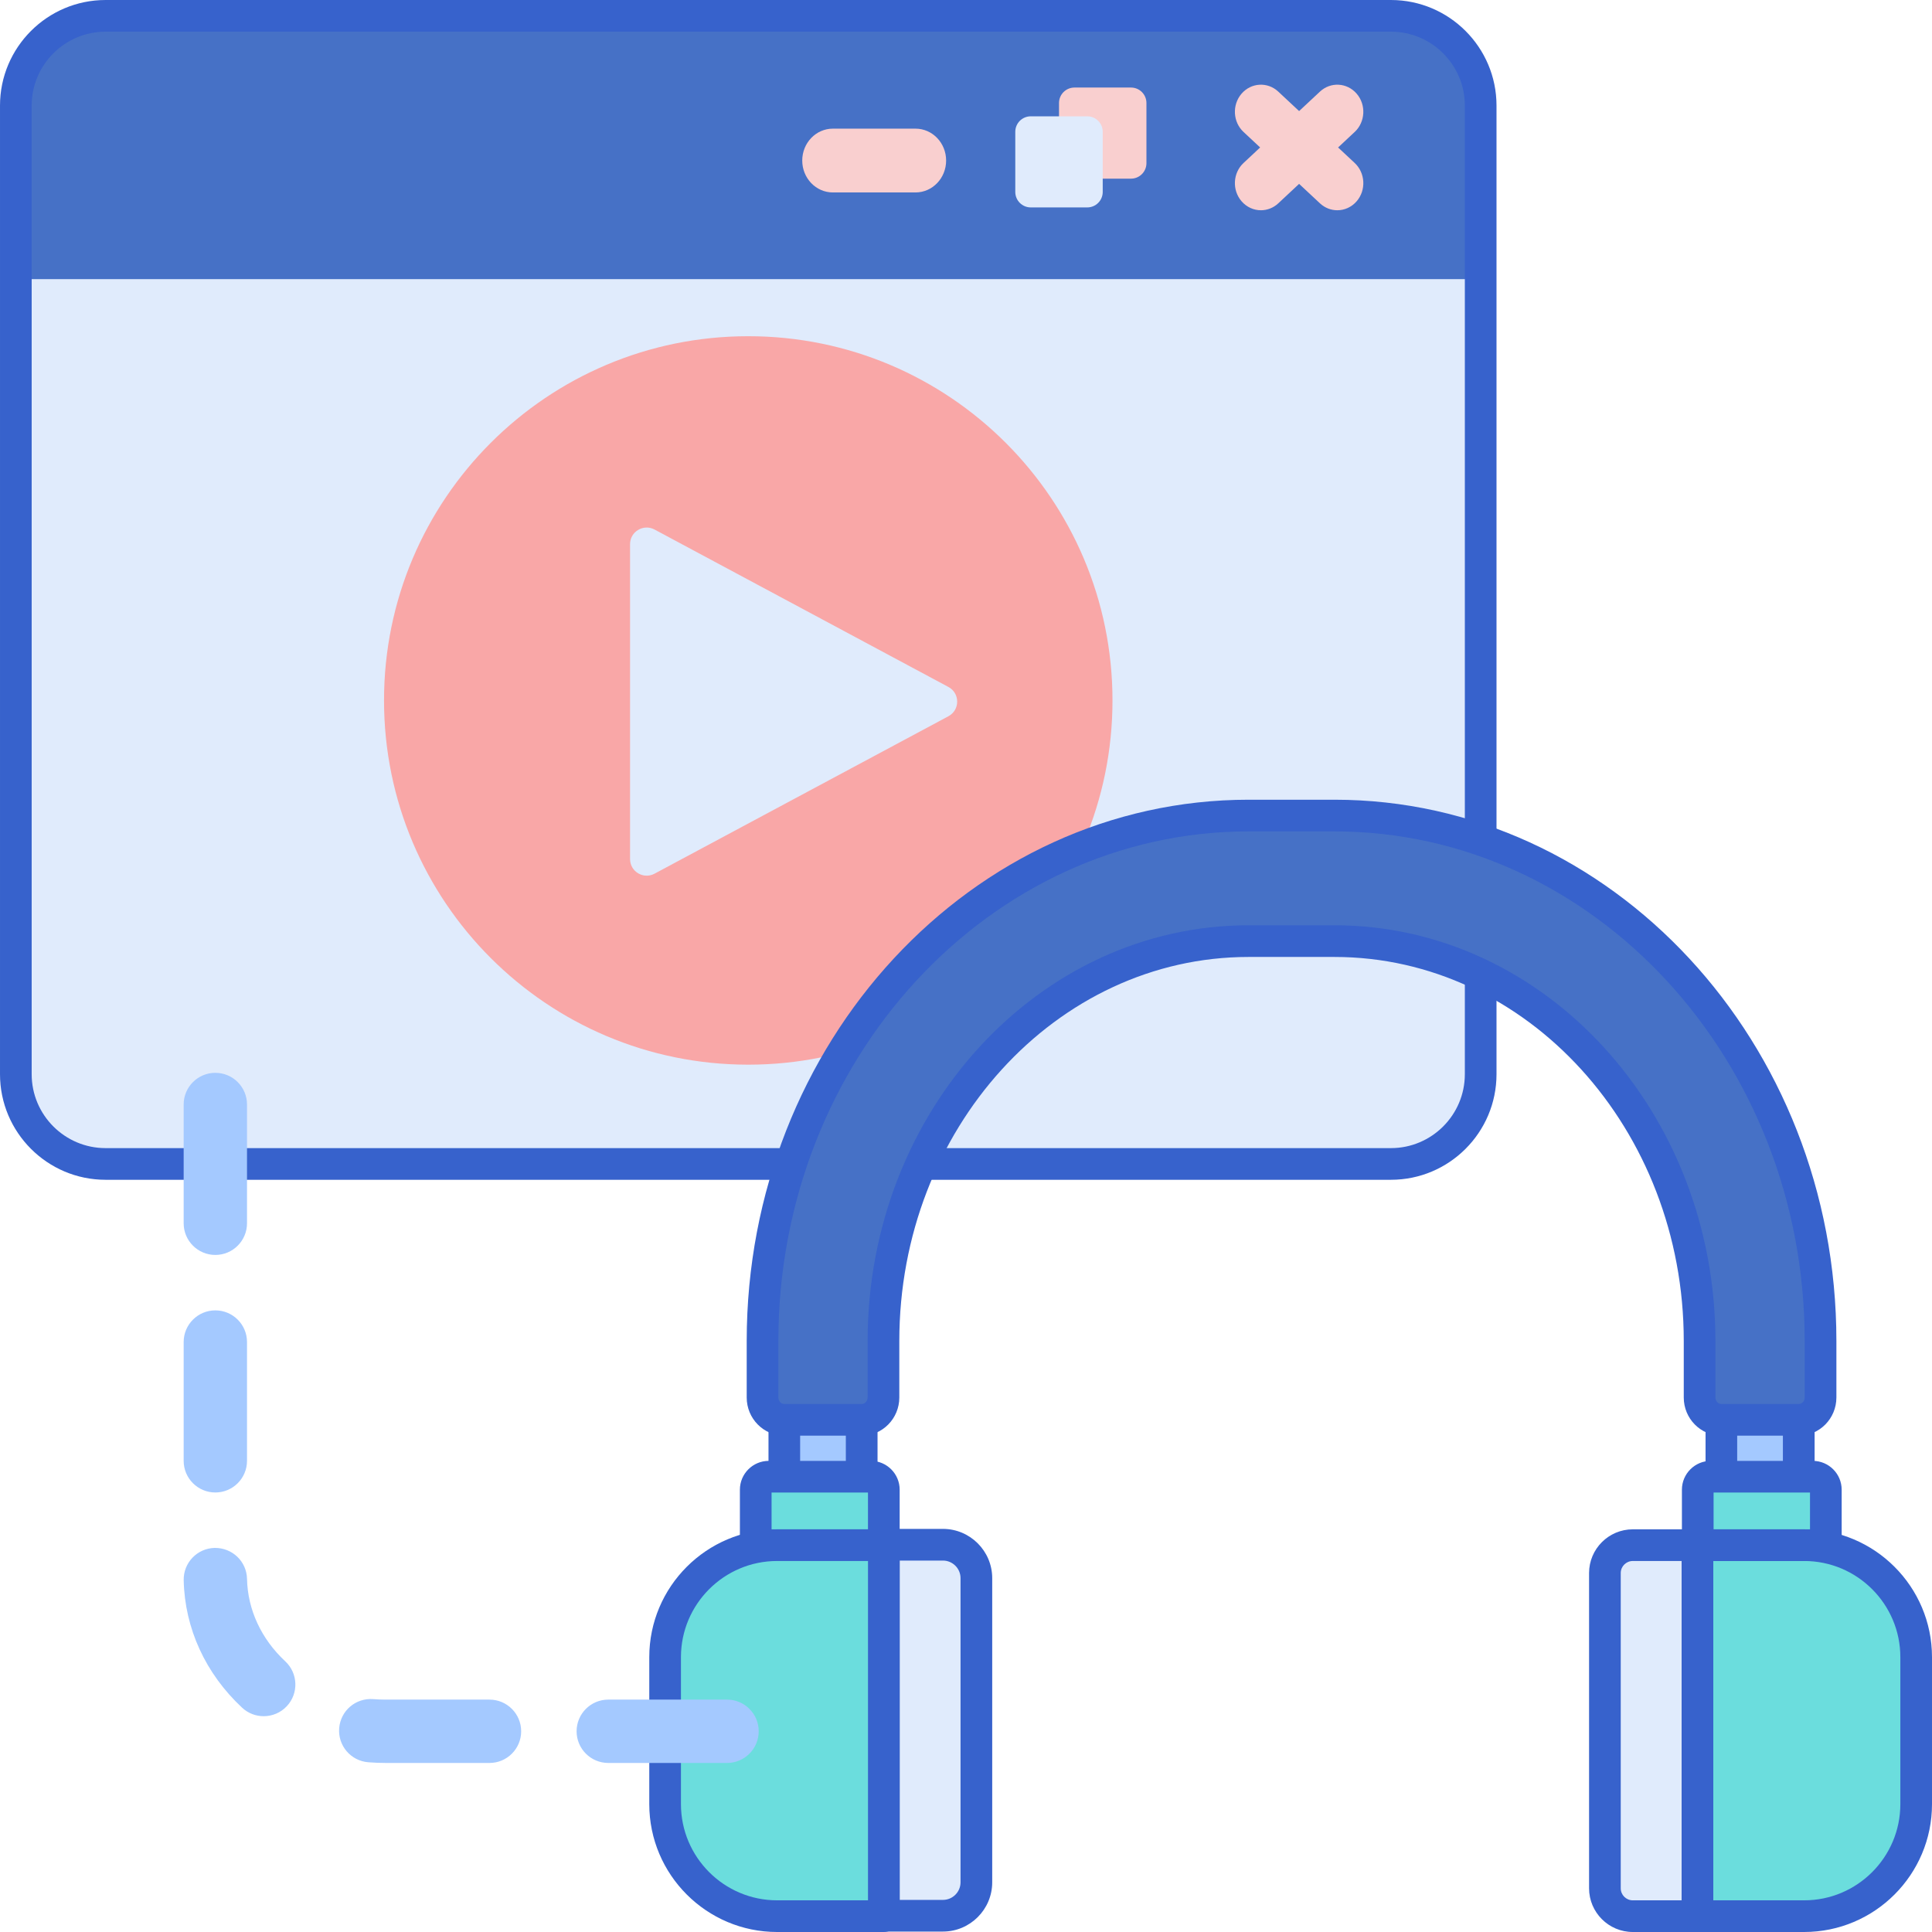 <svg height="488pt" viewBox="0 0 488 488" width="488pt" xmlns="http://www.w3.org/2000/svg"><path d="m351.336 294h-324.672c-12.516 0-22.664-10.148-22.664-22.664v-244.672c0-12.516 10.148-22.664 22.664-22.664h324.672c12.516 0 22.664 10.148 22.664 22.664v244.672c0 12.516-10.148 22.664-22.664 22.664zm0 0" fill="#e0ebfc"/><path d="m374 25.75c0-12.012-10.574-21.75-23.617-21.75h-322.766c-13.043 0-23.617 9.738-23.617 21.75v44.75h369.906v-15.75h.094zm0 0" fill="#4671c6"/><path d="m351.336 298h-324.672c-14.703 0-26.664-11.961-26.664-26.664v-244.672c0-14.703 11.961-26.664 26.664-26.664h324.672c14.703 0 26.664 11.961 26.664 26.664v244.672c0 14.703-11.961 26.664-26.664 26.664zm-324.672-290c-10.289 0-18.664 8.375-18.664 18.664v244.672c0 10.293 8.375 18.664 18.664 18.664h324.672c10.293 0 18.664-8.375 18.664-18.664v-244.672c0-10.293-8.375-18.664-18.664-18.664zm0 0" fill="#3762cc"/><path d="m337.984 37.25 4.191-3.914c2.703-2.523 2.93-6.855.508-9.668-2.426-2.812-6.574-3.055-9.281-.527l-5.262 4.914-5.262-4.914c-2.703-2.523-6.852-2.289-9.277.527-2.422 2.812-2.199 7.145.504 9.668l4.191 3.914-4.191 3.914c-2.703 2.523-2.93 6.855-.504 9.668 1.297 1.508 3.094 2.277 4.895 2.277 1.559 0 3.129-.578 4.383-1.75l5.262-4.914 5.262 4.914c1.254 1.172 2.82 1.75 4.387 1.75 1.805 0 3.598-.77 4.895-2.277 2.422-2.812 2.195-7.145-.508-9.668zm0 0" fill="#f9cfcf"/><path d="m285.676 45.125h-14.277c-2.156 0-3.906-1.75-3.906-3.906v-15.199c0-2.16 1.75-3.906 3.906-3.906h14.277c2.156 0 3.902 1.75 3.902 3.906v15.199c0 2.156-1.75 3.906-3.902 3.906zm0 0" fill="#f9cfcf"/><path d="m231.246 48.609h-20.875c-4.27 0-7.734-3.605-7.734-8.059 0-4.449 3.465-8.055 7.734-8.055h20.875c4.273 0 7.734 3.605 7.734 8.055 0 4.453-3.461 8.059-7.734 8.059zm0 0" fill="#f9cfcf"/><path d="m274.629 52.391h-14.273c-2.156 0-3.906-1.75-3.906-3.906v-15.199c0-2.16 1.75-3.906 3.906-3.906h14.273c2.16 0 3.906 1.75 3.906 3.906v15.199c0 2.156-1.75 3.906-3.906 3.906zm0 0" fill="#e0ebfc"/><path d="m281 176.922c0 50.809-41.191 92-92 92s-92-41.191-92-92c0-50.812 41.191-92 92-92s92 41.188 92 92zm0 0" fill="#f9a7a7"/><path d="m159.145 137.457v79.523c0 3.176 3.387 5.203 6.184 3.703l74.227-39.762c2.957-1.582 2.957-5.82 0-7.402l-74.227-39.766c-2.797-1.496-6.184.527-6.184 3.703zm0 0" fill="#e0ebfc"/><path d="m337.082 211.637h-21.715c-64.656 0-117.258 57.008-117.258 127.078v40.754h19.543v-40.754c0-58.801 43.836-106.637 97.715-106.637h21.715c53.879 0 97.715 47.836 97.715 106.637v40.754h19.547v-40.754c0-70.07-52.605-127.078-117.262-127.078zm0 0" fill="#a4c9ff"/><path d="m454.344 383.469h-19.543c-2.207 0-4-1.793-4-4v-40.754c0-56.594-42.043-102.637-93.715-102.637h-21.715c-51.676 0-93.715 46.043-93.715 102.637v40.754c0 2.207-1.793 4-4 4h-19.543c-2.211 0-4-1.793-4-4v-40.754c0-72.277 54.395-131.078 121.258-131.078h21.715c66.863 0 121.262 58.801 121.262 131.078v40.754c-.004 2.207-1.797 4-4.004 4zm-15.547-8h11.543v-36.754c0-67.863-50.809-123.078-113.262-123.078h-21.711c-62.453 0-113.262 55.211-113.262 123.078v36.754h11.543v-36.754c0-61.004 45.629-110.637 101.715-110.637h21.715c56.086 0 101.715 49.633 101.715 110.637v36.754zm0 0" fill="#3762cc"/><path d="m238.172 483.891h-14.93v-93.711h14.93c4.664 0 8.445 3.781 8.445 8.445v76.816c.004 4.668-3.781 8.449-8.445 8.449zm0 0" fill="#e0ebfc"/><path d="m412.422 484h16.336v-93.711h-16.336c-3.891 0-7.043 3.152-7.043 7.039v79.629c0 3.891 3.152 7.043 7.043 7.043zm0 0" fill="#e0ebfc"/><path d="m428.832 390.289h32.352v-14.008c0-1.812-1.469-3.281-3.281-3.281h-25.793c-1.812 0-3.281 1.469-3.281 3.281v14.008zm0 0" fill="#6bdddd"/><path d="m223.242 390.289h-32.348v-14.008c0-1.812 1.469-3.281 3.281-3.281h25.789c1.812 0 3.281 1.469 3.281 3.281v14.008zm0 0" fill="#6bdddd"/><path d="m238.172 487.891h-14.93c-2.207 0-4-1.793-4-4v-93.711c0-2.211 1.793-4 4-4h14.93c6.863 0 12.449 5.582 12.449 12.449v76.812c0 6.863-5.586 12.449-12.449 12.449zm-10.93-8h10.93c2.453 0 4.449-1.996 4.449-4.449v-76.812c0-2.453-1.996-4.449-4.449-4.449h-10.93zm0 0" fill="#3762cc"/><path d="m428.758 484h26.953c15.625 0 28.289-12.664 28.289-28.289v-37.137c0-15.621-12.664-28.285-28.289-28.285h-26.953zm0 0" fill="#6bdddd"/><g fill="#3762cc"><path d="m428.758 488h-16.336c-6.086 0-11.043-4.953-11.043-11.039v-79.633c0-6.086 4.957-11.039 11.043-11.039h16.336c2.207 0 4 1.789 4 4v93.711c0 2.207-1.793 4-4 4zm-16.336-93.711c-1.68 0-3.043 1.363-3.043 3.039v79.633c0 1.676 1.363 3.039 3.043 3.039h12.336v-85.711zm0 0"/><path d="m461.184 394.289h-32.352c-2.207 0-4-1.793-4-4v-14.008c0-4.016 3.266-7.281 7.281-7.281h25.789c4.016 0 7.281 3.266 7.281 7.281v14.008c0 2.207-1.793 4-4 4zm-28.352-8h24.352v-9.289h-24.352zm0 0"/><path d="m223.242 394.289h-32.352c-2.207 0-4-1.793-4-4v-14.008c0-4.016 3.266-7.281 7.281-7.281h25.793c4.016 0 7.281 3.266 7.281 7.281v14.008c-.004 2.207-1.793 4-4.004 4zm-28.352-8h24.352v-9.289h-24.352zm0 0"/></g><path d="m217.652 358.637c3.039 0 5.504-2.523 5.504-5.641v-14.281c0-55.688 41.367-100.996 92.215-100.996h21.715c50.844 0 92.211 45.309 92.211 100.996v14.281c0 3.117 2.465 5.641 5.504 5.641h19.547c3.039 0 5.504-2.523 5.504-5.641v-14.281c0-73.176-55.074-132.711-122.766-132.711h-21.715c-67.691 0-122.762 59.535-122.762 132.711v14.281c0 3.117 2.465 5.641 5.504 5.641zm0 0" fill="#4671c6"/><path d="m454.344 362.633h-19.543c-5.242 0-9.504-4.324-9.504-9.637v-14.281c0-53.488-39.574-97-88.211-97h-21.715c-48.641 0-88.215 43.512-88.215 97v14.281c0 5.312-4.262 9.637-9.5 9.637h-19.543c-5.242 0-9.504-4.324-9.504-9.637v-14.281c0-75.387 56.867-136.715 126.762-136.715h21.715c69.898 0 126.766 61.328 126.766 136.715v14.281c-.004 5.312-4.27 9.637-9.508 9.637zm-138.977-128.918h21.715c53.051 0 96.211 47.102 96.211 105v14.281c0 .902.676 1.637 1.504 1.637h19.543c.832 0 1.504-.734 1.504-1.637v-14.281c0-70.973-53.277-128.715-118.766-128.715h-21.711c-65.488 0-118.762 57.742-118.762 128.715v14.281c0 .902.672 1.637 1.5 1.637h19.543c.828 0 1.504-.734 1.504-1.637v-14.281c0-57.898 43.16-105 96.215-105zm0 0" fill="#3762cc"/><path d="m223.242 390.289h-26.953c-15.625 0-28.289 12.664-28.289 28.285v37.137c0 15.625 12.664 28.289 28.289 28.289h26.953zm0 0" fill="#6bdddd"/><path d="m455.711 488h-26.957c-2.207 0-4-1.793-4-4v-93.711c0-2.211 1.793-4 4-4h26.957c17.805 0 32.289 14.484 32.289 32.285v37.137c0 17.805-14.484 32.289-32.289 32.289zm-22.953-8h22.957c13.391 0 24.289-10.895 24.289-24.289v-37.137c0-13.391-10.895-24.285-24.289-24.285h-22.957zm0 0" fill="#3762cc"/><path d="m223.242 488h-26.957c-17.801 0-32.285-14.484-32.285-32.289v-37.137c0-17.801 14.484-32.285 32.289-32.285h26.957c2.207 0 4 1.789 4 4v93.711c-.004 2.207-1.793 4-4.004 4zm-26.953-93.711c-13.395 0-24.289 10.895-24.289 24.285v37.137c0 13.395 10.895 24.289 24.289 24.289h22.957v-85.711zm0 0" fill="#3762cc"/><path d="m183.641 445.301h-30c-4.418 0-8-3.582-8-8s3.582-8 8-8h30c4.418 0 8 3.582 8 8s-3.582 8-8 8zm-60 0h-26.207c-1.469 0-2.957-.059-4.418-.176-4.406-.348-7.695-4.199-7.344-8.605.348-4.402 4.164-7.684 8.605-7.344 1.043.082 2.105.125 3.156.125h26.207c4.418 0 8 3.582 8 8s-3.582 8-8 8zm-57.031-11.809c-1.957 0-3.91-.707-5.453-2.145-9.258-8.625-14.496-20.055-14.758-32.195-.094-4.414 3.41-8.074 7.828-8.168 4.457-.047 8.074 3.41 8.168 7.828.168 7.781 3.602 15.176 9.668 20.828 3.23 3.012 3.41 8.074.398 11.309-1.574 1.688-3.711 2.543-5.852 2.543zm-12.219-56.508c-4.418 0-8-3.582-8-8v-30c0-4.418 3.582-8 8-8s8 3.582 8 8v30c0 4.418-3.582 8-8 8zm0-60c-4.418 0-8-3.582-8-8v-30c0-4.418 3.582-8 8-8s8 3.582 8 8v30c0 4.418-3.582 8-8 8zm0 0" fill="#a4c9ff"/></svg>